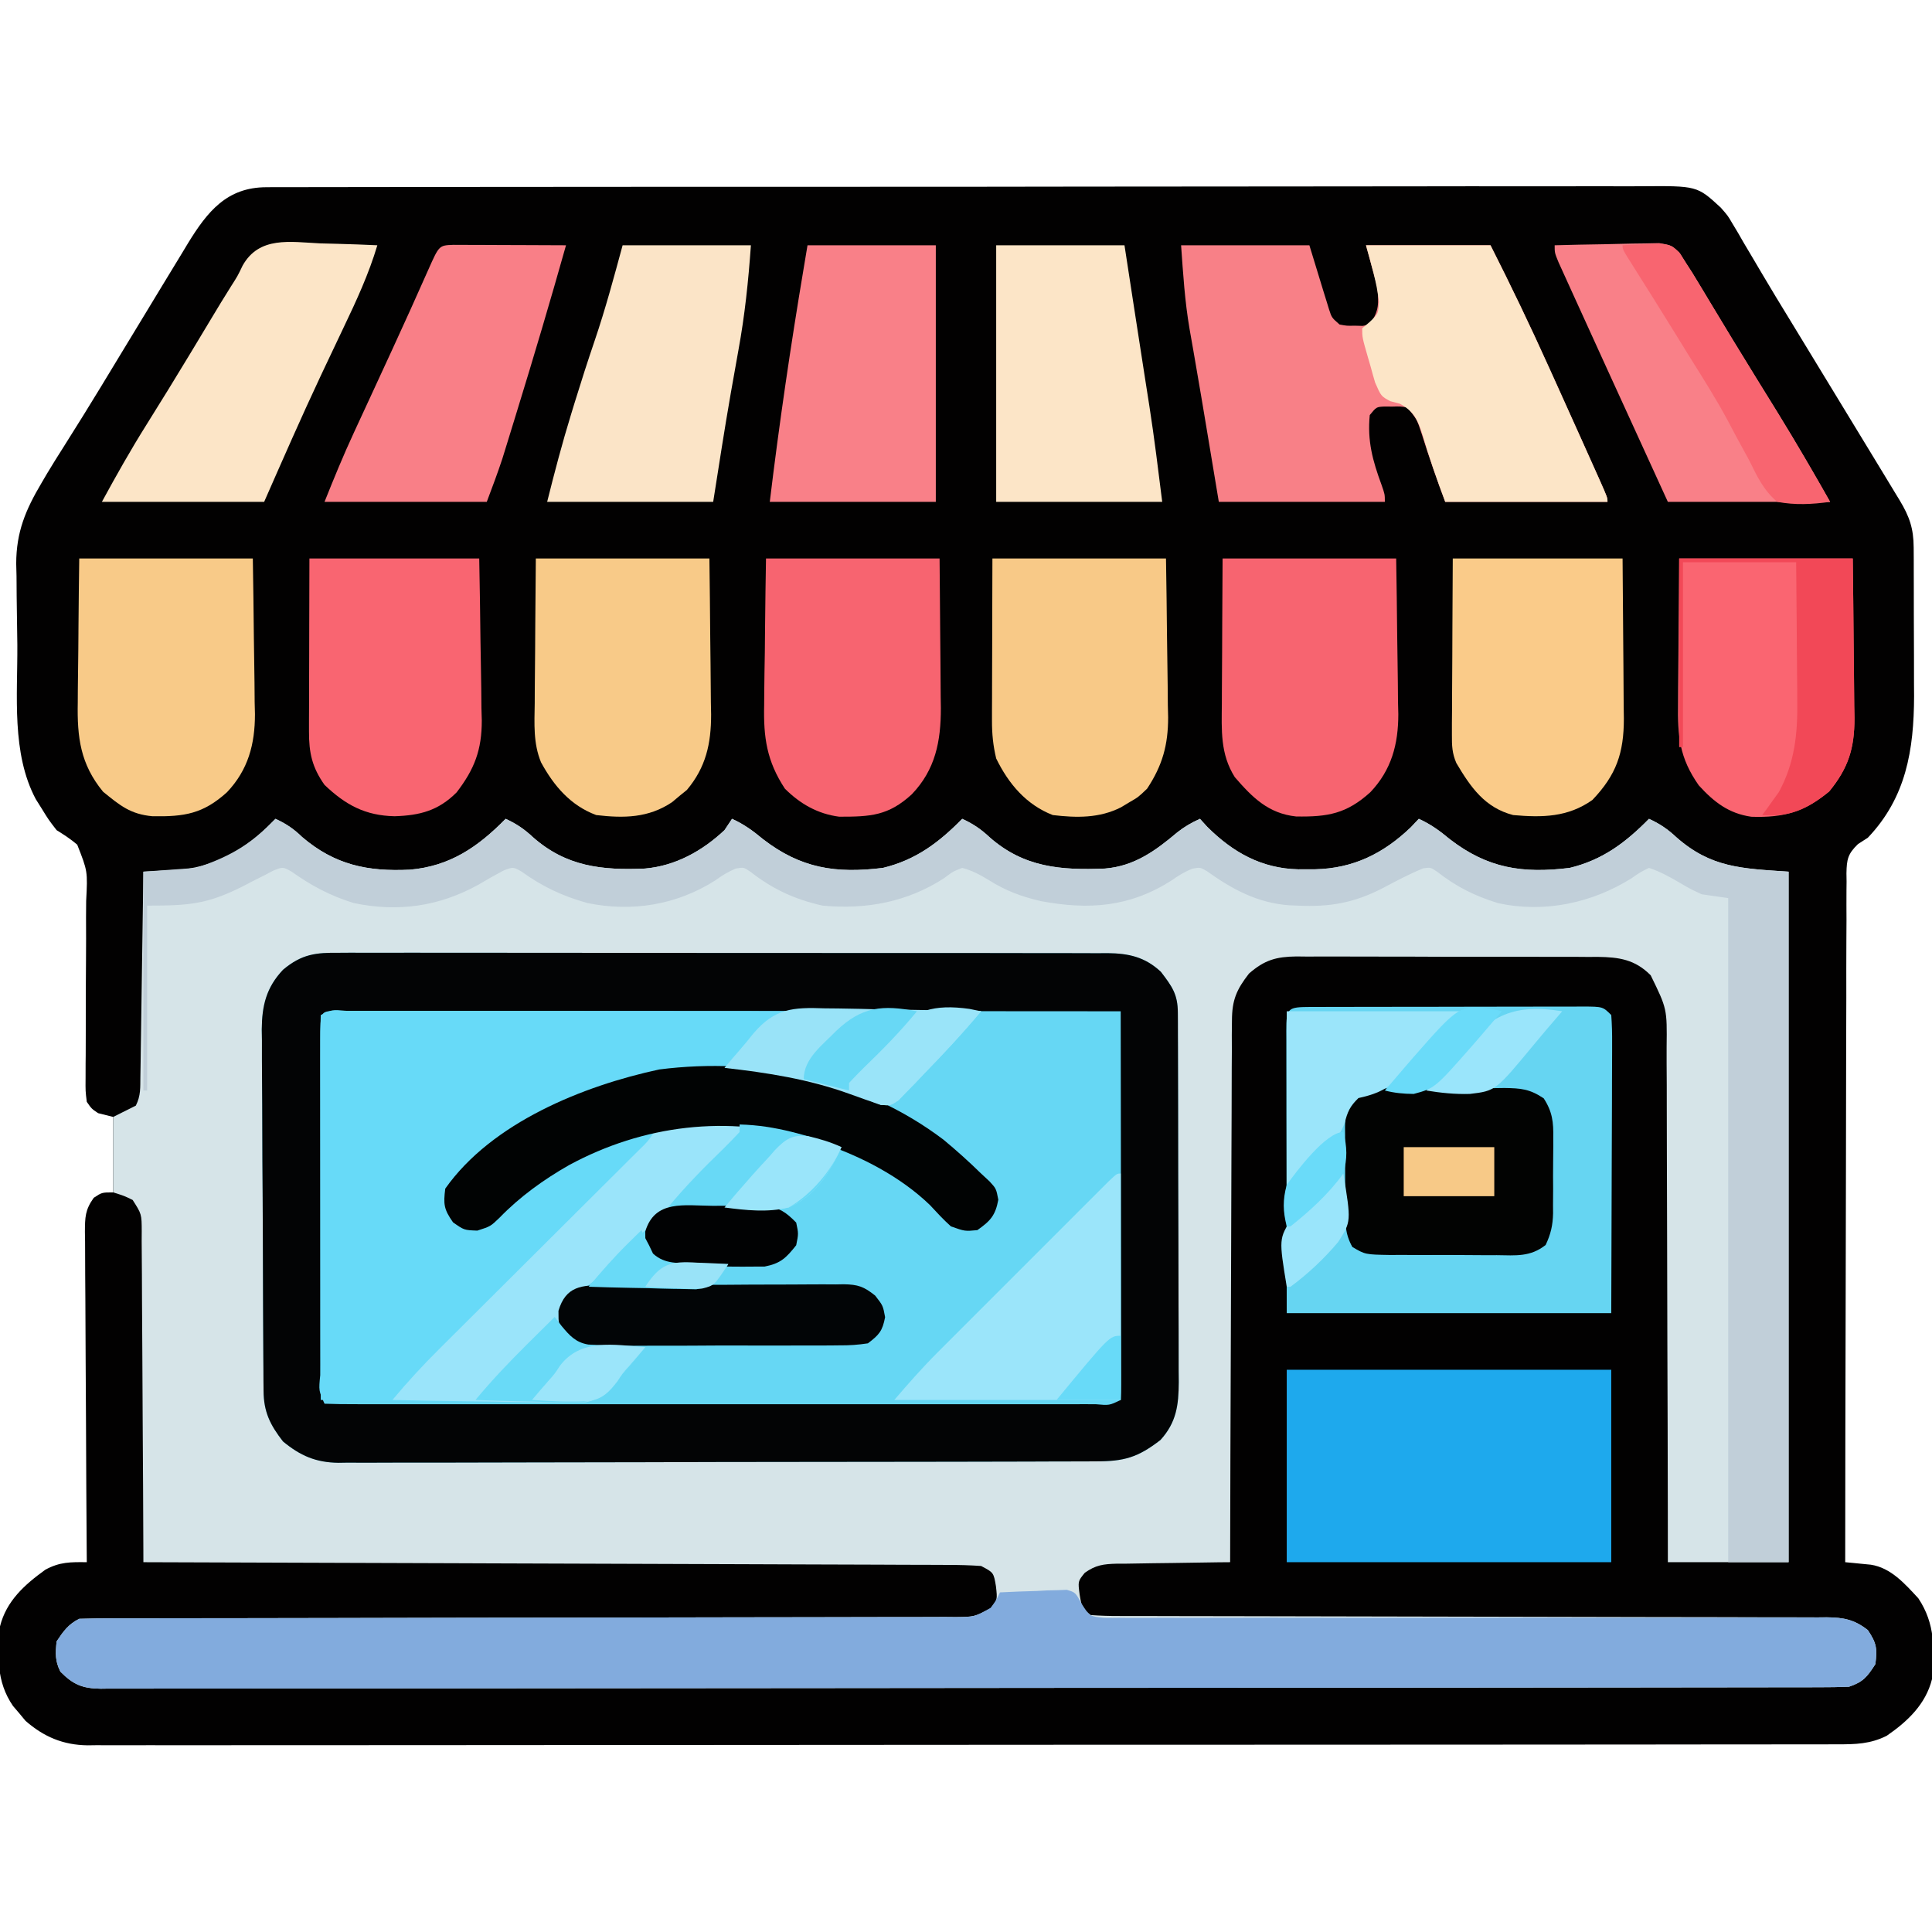 <?xml version="1.0" encoding="UTF-8"?>
<svg version="1.1" xmlns="http://www.w3.org/2000/svg" width="512" height="512">
<path d="M0 0 C0.652 -0.005 1.303 -0.01 1.975 -0.015 C4.162 -0.028 6.348 -0.02 8.536 -0.011 C10.118 -0.016 11.701 -0.022 13.283 -0.03 C17.635 -0.046 21.986 -0.044 26.338 -0.038 C31.03 -0.036 35.722 -0.05 40.414 -0.062 C49.607 -0.084 58.801 -0.088 67.994 -0.086 C75.466 -0.085 82.939 -0.089 90.411 -0.096 C92.562 -0.098 94.713 -0.1 96.864 -0.103 C97.934 -0.104 99.005 -0.105 100.108 -0.106 C120.364 -0.125 140.62 -0.124 160.875 -0.117 C179.409 -0.111 197.943 -0.132 216.477 -0.165 C235.502 -0.199 254.527 -0.214 273.552 -0.209 C284.235 -0.207 294.919 -0.212 305.602 -0.237 C314.698 -0.258 323.793 -0.262 332.889 -0.243 C337.53 -0.234 342.171 -0.233 346.812 -0.253 C351.061 -0.272 355.31 -0.268 359.56 -0.245 C361.096 -0.241 362.632 -0.245 364.169 -0.258 C379.157 -0.382 379.157 -0.382 385.41 5.383 C387.289 7.513 387.289 7.513 388.543 9.657 C389.031 10.469 389.52 11.282 390.023 12.119 C390.522 12.99 391.021 13.861 391.535 14.758 C392.358 16.14 392.358 16.14 393.197 17.55 C394.359 19.5 395.514 21.455 396.662 23.414 C398.934 27.272 401.267 31.09 403.604 34.909 C405.361 37.78 407.109 40.655 408.855 43.532 C411.872 48.499 414.895 53.462 417.919 58.424 C420.229 62.214 422.535 66.006 424.84 69.799 C425.852 71.465 426.865 73.13 427.879 74.795 C429.163 76.906 430.444 79.019 431.723 81.133 C432.09 81.735 432.457 82.337 432.835 82.957 C435.449 87.294 436.534 90.445 436.555 95.49 C436.565 97.054 436.565 97.054 436.575 98.648 C436.576 100.34 436.576 100.34 436.578 102.067 C436.581 103.233 436.585 104.398 436.588 105.6 C436.593 108.074 436.596 110.548 436.595 113.022 C436.598 116.774 436.616 120.527 436.635 124.28 C436.638 126.688 436.64 129.096 436.641 131.504 C436.648 132.614 436.655 133.724 436.662 134.867 C436.621 149.149 434.546 161.74 424.41 172.383 C423.547 172.94 422.683 173.497 421.794 174.071 C419.091 176.692 418.813 178.119 418.738 181.82 C418.749 182.54 418.76 183.26 418.771 184.001 C418.762 184.772 418.754 185.544 418.745 186.338 C418.724 188.924 418.737 191.509 418.751 194.095 C418.742 195.948 418.732 197.801 418.719 199.653 C418.691 204.686 418.693 209.719 418.701 214.751 C418.704 220.01 418.679 225.268 418.657 230.527 C418.62 240.485 418.608 250.444 418.605 260.403 C418.6 271.74 418.567 283.078 418.532 294.415 C418.46 317.738 418.423 341.06 418.41 364.383 C419.031 364.441 419.652 364.499 420.291 364.558 C421.104 364.64 421.917 364.722 422.755 364.806 C423.964 364.924 423.964 364.924 425.198 365.044 C430.543 365.864 434.252 370.134 437.785 373.946 C442.281 380.689 442.107 387.499 441.41 395.383 C439.729 402.043 434.946 406.569 429.41 410.383 C425.097 412.561 421.086 412.666 416.352 412.64 C415.542 412.644 414.731 412.647 413.896 412.651 C411.169 412.66 408.443 412.655 405.716 412.651 C403.746 412.654 401.775 412.659 399.805 412.664 C394.382 412.677 388.959 412.676 383.535 412.674 C377.69 412.673 371.845 412.685 365.999 412.694 C354.544 412.711 343.088 412.716 331.633 412.717 C322.323 412.718 313.014 412.722 303.704 412.729 C301.025 412.73 298.346 412.732 295.667 412.734 C295.001 412.734 294.335 412.735 293.649 412.735 C274.914 412.748 256.179 412.756 237.443 412.755 C236.737 412.755 236.031 412.755 235.303 412.755 C231.722 412.754 228.141 412.754 224.56 412.754 C223.494 412.754 223.494 412.754 222.405 412.754 C220.967 412.754 219.529 412.754 218.091 412.754 C195.715 412.752 173.339 412.767 150.963 412.795 C125.827 412.825 100.692 412.843 75.557 412.841 C62.247 412.84 48.937 412.846 35.627 412.867 C24.295 412.885 12.963 412.89 1.631 412.876 C-4.152 412.87 -9.935 412.87 -15.718 412.887 C-21.011 412.903 -26.304 412.9 -31.597 412.882 C-33.513 412.879 -35.429 412.883 -37.345 412.894 C-39.948 412.908 -42.551 412.898 -45.154 412.881 C-45.899 412.891 -46.643 412.901 -47.41 412.911 C-53.851 412.824 -58.984 410.667 -63.832 406.418 C-64.371 405.767 -64.91 405.116 -65.465 404.446 C-66.019 403.797 -66.574 403.149 -67.145 402.481 C-71.624 395.98 -71.265 389.012 -70.59 381.383 C-68.885 374.629 -64.088 370.361 -58.59 366.383 C-54.781 364.297 -51.88 364.33 -47.59 364.383 C-47.599 363.214 -47.608 362.046 -47.617 360.841 C-47.698 349.835 -47.758 338.829 -47.797 327.822 C-47.818 322.163 -47.846 316.505 -47.892 310.846 C-47.935 305.387 -47.959 299.927 -47.969 294.468 C-47.977 292.383 -47.991 290.299 -48.013 288.214 C-48.042 285.298 -48.046 282.383 -48.044 279.466 C-48.058 278.602 -48.073 277.737 -48.088 276.846 C-48.061 272.985 -48.046 271.02 -45.749 267.815 C-43.59 266.383 -43.59 266.383 -40.59 266.383 C-40.59 259.783 -40.59 253.183 -40.59 246.383 C-41.91 246.053 -43.23 245.723 -44.59 245.383 C-46.32 244.215 -46.32 244.215 -47.59 242.383 C-47.942 239.557 -47.942 239.557 -47.911 236.079 C-47.908 234.777 -47.906 233.476 -47.903 232.134 C-47.891 231.091 -47.891 231.091 -47.878 230.026 C-47.855 227.844 -47.854 225.663 -47.86 223.48 C-47.872 217.276 -47.855 211.073 -47.799 204.869 C-47.767 201.072 -47.768 197.277 -47.79 193.48 C-47.792 192.036 -47.781 190.592 -47.756 189.149 C-47.349 181.284 -47.349 181.284 -50.126 174.226 C-51.876 172.735 -53.641 171.589 -55.59 170.383 C-57.734 167.602 -57.734 167.602 -59.402 164.883 C-59.966 163.986 -60.529 163.089 -61.109 162.164 C-67.582 150.005 -65.907 134.664 -65.995 121.292 C-66.017 118.816 -66.051 116.341 -66.098 113.865 C-66.165 110.26 -66.192 106.657 -66.211 103.051 C-66.239 101.96 -66.267 100.869 -66.295 99.745 C-66.273 91.368 -63.826 85.536 -59.59 78.383 C-59.088 77.528 -58.586 76.674 -58.069 75.793 C-56.676 73.464 -55.233 71.173 -53.777 68.883 C-52.634 67.061 -51.492 65.238 -50.352 63.414 C-49.746 62.448 -49.141 61.481 -48.517 60.485 C-45.363 55.409 -42.272 50.295 -39.179 45.182 C-37.022 41.619 -34.859 38.06 -32.696 34.5 C-31.01 31.724 -29.327 28.948 -27.647 26.169 C-25.885 23.257 -24.113 20.351 -22.34 17.446 C-21.828 16.594 -21.315 15.743 -20.787 14.866 C-15.629 6.456 -10.469 0.014 0 0 Z " fill="#020101" transform="translate(70.59,49.617)"/>
<path d="M0 0 C2.824 1.287 4.842 2.66 7.062 4.812 C15.744 12.236 24.472 14.018 35.617 13.477 C46.248 12.564 53.677 7.452 61 0 C63.858 1.305 65.963 2.733 68.25 4.875 C77.092 12.669 86.519 13.67 97.894 13.179 C105.996 12.49 113.142 8.506 119 3 C119.66 2.01 120.32 1.02 121 0 C124.135 1.423 126.549 3.174 129.188 5.375 C139.232 13.135 148.487 14.549 161 13 C169.688 10.905 175.812 6.298 182 0 C184.858 1.305 186.963 2.733 189.25 4.875 C198.363 12.908 208.151 13.66 219.848 13.175 C227.607 12.545 233.204 8.477 238.992 3.586 C240.922 2.061 242.766 1.012 245 0 C245.639 0.701 246.279 1.403 246.938 2.125 C253.724 8.892 261.359 13.178 271.065 13.38 C272.147 13.377 272.147 13.377 273.25 13.375 C274.375 13.373 274.375 13.373 275.523 13.37 C285.625 13.148 293.576 9.232 300.875 2.25 C301.576 1.508 302.277 0.765 303 0 C306.135 1.423 308.549 3.174 311.188 5.375 C321.232 13.135 330.487 14.549 343 13 C351.688 10.905 357.812 6.298 364 0 C366.858 1.305 368.963 2.733 371.25 4.875 C380.435 12.971 388.498 13.167 401 14 C401 74.39 401 134.78 401 197 C390.44 197 379.88 197 369 197 C368.996 192.528 368.992 188.056 368.988 183.449 C368.97 168.677 368.926 153.905 368.868 139.133 C368.833 130.176 368.808 121.22 368.804 112.263 C368.801 104.455 368.781 96.647 368.739 88.839 C368.718 84.706 368.706 80.573 368.714 76.44 C368.721 72.546 368.705 68.653 368.672 64.759 C368.664 63.333 368.664 61.908 368.673 60.483 C368.793 50.346 368.793 50.346 364.453 41.466 C360.291 37.266 356.056 36.654 350.418 36.582 C349.58 36.587 348.741 36.591 347.877 36.596 C346.979 36.589 346.08 36.582 345.155 36.575 C342.197 36.557 339.239 36.561 336.281 36.566 C334.219 36.562 332.157 36.557 330.095 36.551 C325.778 36.542 321.46 36.544 317.143 36.554 C311.615 36.565 306.087 36.545 300.559 36.516 C296.302 36.498 292.045 36.498 287.789 36.504 C285.75 36.504 283.712 36.498 281.674 36.485 C278.823 36.47 275.974 36.481 273.123 36.498 C272.284 36.489 271.446 36.479 270.582 36.469 C265.261 36.536 262.148 37.372 258 41 C254.684 45.264 253.499 48.025 253.481 53.416 C253.467 54.686 253.453 55.957 253.439 57.266 C253.444 58.661 253.449 60.056 253.454 61.451 C253.445 62.929 253.435 64.408 253.423 65.887 C253.395 69.891 253.392 73.894 253.392 77.898 C253.389 82.086 253.364 86.274 253.341 90.462 C253.3 98.388 253.28 106.314 253.267 114.24 C253.251 123.265 253.212 132.29 253.172 141.316 C253.09 159.877 253.035 178.438 253 197 C251.93 197.009 250.861 197.019 249.759 197.028 C245.785 197.068 241.812 197.134 237.839 197.208 C236.12 197.236 234.401 197.257 232.683 197.271 C230.21 197.292 227.738 197.339 225.266 197.391 C224.115 197.392 224.115 197.392 222.942 197.394 C219.44 197.49 217.354 197.746 214.476 199.812 C212.647 202.062 212.647 202.062 213.125 205.625 C213.707 209.045 213.707 209.045 216 211 C218.647 211.199 221.189 211.272 223.838 211.258 C224.657 211.262 225.476 211.266 226.319 211.269 C229.079 211.279 231.839 211.275 234.599 211.271 C236.571 211.276 238.544 211.281 240.516 211.287 C244.772 211.299 249.027 211.304 253.283 211.305 C260.01 211.307 266.736 211.325 273.463 211.346 C290.175 211.395 306.886 211.426 323.597 211.447 C336.577 211.464 349.556 211.486 362.535 211.53 C369.224 211.552 375.913 211.56 382.602 211.558 C386.763 211.559 390.924 211.573 395.084 211.591 C397.016 211.596 398.947 211.597 400.878 211.592 C403.513 211.586 406.147 211.598 408.781 211.615 C409.548 211.609 410.314 211.602 411.103 211.596 C415.577 211.648 418.46 212.211 422 215 C424.342 218.513 424.496 219.865 424 224 C421.849 227.338 420.796 228.735 417 230 C414.431 230.098 411.889 230.139 409.32 230.134 C408.526 230.137 407.733 230.139 406.915 230.141 C404.232 230.148 401.55 230.148 398.868 230.147 C396.934 230.15 395.001 230.154 393.067 230.158 C387.736 230.168 382.405 230.172 377.074 230.175 C371.332 230.179 365.59 230.188 359.847 230.197 C345.972 230.217 332.097 230.227 318.222 230.236 C311.694 230.24 305.165 230.245 298.637 230.251 C276.945 230.268 255.254 230.282 233.563 230.289 C232.16 230.29 230.757 230.29 229.354 230.291 C228.658 230.291 227.962 230.291 227.245 230.292 C223.72 230.293 220.195 230.294 216.67 230.295 C215.97 230.295 215.271 230.296 214.55 230.296 C191.858 230.304 169.165 230.327 146.473 230.36 C122.49 230.394 98.508 230.414 74.525 230.417 C61.448 230.419 48.371 230.428 35.294 230.453 C24.161 230.475 13.028 230.483 1.895 230.474 C-3.788 230.469 -9.472 230.471 -15.155 230.49 C-20.354 230.508 -25.552 230.507 -30.751 230.491 C-32.636 230.489 -34.521 230.493 -36.406 230.505 C-38.96 230.52 -41.514 230.511 -44.069 230.495 C-44.807 230.505 -45.545 230.515 -46.306 230.526 C-51.14 230.461 -53.608 229.437 -57 226 C-58.427 223.147 -58.31 221.165 -58 218 C-56.2 215.3 -54.916 213.458 -52 212 C-48.897 211.9 -45.816 211.863 -42.713 211.869 C-41.738 211.867 -40.763 211.864 -39.759 211.862 C-36.472 211.856 -33.184 211.857 -29.897 211.858 C-27.549 211.855 -25.2 211.852 -22.852 211.848 C-17.784 211.84 -12.717 211.835 -7.649 211.831 C0.359 211.825 8.366 211.809 16.374 211.79 C19.112 211.784 21.851 211.777 24.589 211.771 C25.273 211.769 25.958 211.768 26.663 211.766 C34.456 211.748 42.25 211.732 50.043 211.717 C51.112 211.715 51.112 211.715 52.202 211.713 C63.752 211.691 75.302 211.68 86.851 211.673 C98.703 211.665 110.554 211.641 122.406 211.605 C129.063 211.585 135.72 211.573 142.376 211.578 C148.636 211.582 154.895 211.568 161.154 211.541 C163.455 211.534 165.756 211.534 168.057 211.541 C171.192 211.55 174.325 211.534 177.459 211.512 C178.834 211.525 178.834 211.525 180.238 211.538 C185.24 211.482 185.24 211.482 189.6 209.195 C191.332 206.924 191.332 206.924 190.938 203.375 C190.325 199.745 190.325 199.745 187 198 C184.04 197.798 181.173 197.715 178.211 197.722 C176.848 197.713 176.848 197.713 175.456 197.704 C172.398 197.687 169.339 197.684 166.281 197.681 C164.093 197.672 161.905 197.662 159.718 197.651 C153.768 197.623 147.818 197.608 141.868 197.595 C135.654 197.58 129.44 197.553 123.226 197.527 C112.792 197.486 102.359 197.451 91.925 197.422 C81.178 197.392 70.431 197.357 59.684 197.317 C59.022 197.315 58.359 197.312 57.677 197.31 C54.354 197.298 51.031 197.285 47.709 197.273 C20.139 197.169 -7.43 197.08 -35 197 C-35.004 195.829 -35.007 194.658 -35.011 193.452 C-35.048 182.43 -35.106 171.409 -35.184 160.387 C-35.223 154.721 -35.256 149.054 -35.271 143.387 C-35.286 137.921 -35.32 132.456 -35.368 126.99 C-35.383 124.902 -35.391 122.814 -35.392 120.726 C-35.394 117.806 -35.421 114.888 -35.454 111.969 C-35.449 111.101 -35.444 110.233 -35.439 109.339 C-35.455 104.742 -35.455 104.742 -37.847 101.002 C-40.102 99.903 -40.102 99.903 -43 99 C-43 92.4 -43 85.8 -43 79 C-41.02 78.01 -39.04 77.02 -37 76 C-35.667 73.333 -35.838 71.251 -35.795 68.265 C-35.775 67.064 -35.755 65.863 -35.734 64.625 C-35.718 63.323 -35.701 62.021 -35.684 60.68 C-35.663 59.337 -35.642 57.995 -35.621 56.653 C-35.565 53.118 -35.516 49.584 -35.468 46.049 C-35.418 42.443 -35.362 38.837 -35.307 35.23 C-35.199 28.154 -35.098 21.077 -35 14 C-34.063 13.952 -33.127 13.905 -32.162 13.856 C-30.92 13.782 -29.678 13.709 -28.398 13.633 C-26.56 13.531 -26.56 13.531 -24.685 13.426 C-15.07 12.314 -7.677 7.805 -1 1 C-0.67 0.67 -0.34 0.34 0 0 Z " fill="#D6E4E8" transform="translate(73,217)"/>
<path d="M0 0 C0.895 -0.006 1.79 -0.011 2.713 -0.017 C5.707 -0.03 8.7 -0.015 11.694 -0.001 C13.843 -0.004 15.992 -0.01 18.14 -0.017 C23.973 -0.031 29.805 -0.02 35.638 -0.003 C41.741 0.011 47.844 0.004 53.947 0.001 C64.196 -0.002 74.446 0.011 84.695 0.035 C96.545 0.061 108.395 0.063 120.246 0.051 C131.644 0.04 143.043 0.047 154.441 0.061 C159.293 0.067 164.144 0.066 168.996 0.062 C174.709 0.057 180.421 0.067 186.134 0.089 C188.231 0.094 190.328 0.095 192.425 0.09 C195.287 0.084 198.148 0.096 201.01 0.114 C201.84 0.108 202.671 0.102 203.526 0.095 C209.097 0.156 213.418 1.086 217.649 5.036 C220.639 8.946 222.127 10.993 222.145 15.877 C222.151 16.797 222.157 17.717 222.163 18.664 C222.164 20.182 222.164 20.182 222.166 21.731 C222.171 22.794 222.176 23.858 222.181 24.954 C222.196 28.485 222.202 32.017 222.208 35.548 C222.214 37.997 222.219 40.446 222.225 42.895 C222.236 48.037 222.242 53.178 222.245 58.32 C222.25 64.908 222.274 71.497 222.303 78.085 C222.322 83.147 222.327 88.208 222.328 93.27 C222.331 95.699 222.339 98.128 222.353 100.556 C222.37 103.956 222.368 107.355 222.361 110.754 C222.37 111.758 222.38 112.762 222.389 113.796 C222.353 119.843 221.791 124.44 217.54 129.111 C211.573 133.732 207.921 134.797 200.377 134.775 C199.498 134.781 198.618 134.786 197.711 134.791 C194.757 134.806 191.803 134.807 188.849 134.808 C186.734 134.815 184.618 134.824 182.503 134.833 C176.75 134.855 170.998 134.864 165.246 134.869 C161.652 134.872 158.059 134.879 154.465 134.886 C141.929 134.91 129.393 134.923 116.857 134.927 C105.172 134.93 93.486 134.96 81.801 135.002 C71.769 135.037 61.738 135.052 51.706 135.053 C45.714 135.054 39.722 135.063 33.731 135.091 C28.093 135.117 22.457 135.119 16.819 135.103 C14.752 135.102 12.685 135.108 10.618 135.124 C7.791 135.145 4.966 135.134 2.14 135.116 C1.326 135.129 0.511 135.142 -0.328 135.156 C-6.292 135.069 -10.389 133.307 -14.995 129.501 C-18.424 125.105 -20.11 121.649 -20.149 116.094 C-20.162 114.742 -20.162 114.742 -20.175 113.363 C-20.179 112.376 -20.184 111.39 -20.188 110.374 C-20.2 108.812 -20.2 108.812 -20.213 107.219 C-20.238 103.768 -20.254 100.316 -20.269 96.864 C-20.274 95.686 -20.279 94.507 -20.285 93.292 C-20.312 87.052 -20.331 80.812 -20.345 74.572 C-20.362 68.13 -20.407 61.689 -20.458 55.247 C-20.491 50.291 -20.503 45.335 -20.509 40.379 C-20.515 38.005 -20.53 35.631 -20.554 33.257 C-20.586 29.929 -20.586 26.603 -20.579 23.276 C-20.595 22.299 -20.612 21.323 -20.628 20.317 C-20.571 13.976 -19.434 9.215 -14.995 4.501 C-9.978 0.295 -6.259 -0.072 0 0 Z " fill="#66D7F4" transform="translate(89.995,252.499)"/>
<path d="M0 0 C0.895 -0.006 1.79 -0.011 2.713 -0.017 C5.707 -0.03 8.7 -0.015 11.694 -0.001 C13.843 -0.004 15.992 -0.01 18.14 -0.017 C23.973 -0.031 29.805 -0.02 35.638 -0.003 C41.741 0.011 47.844 0.004 53.947 0.001 C64.196 -0.002 74.446 0.011 84.695 0.035 C96.545 0.061 108.395 0.063 120.246 0.051 C131.644 0.04 143.043 0.047 154.441 0.061 C159.293 0.067 164.144 0.066 168.996 0.062 C174.709 0.057 180.421 0.067 186.134 0.089 C188.231 0.094 190.328 0.095 192.425 0.09 C195.287 0.084 198.148 0.096 201.01 0.114 C201.84 0.108 202.671 0.102 203.526 0.095 C209.097 0.156 213.418 1.086 217.649 5.036 C220.639 8.946 222.127 10.993 222.145 15.877 C222.151 16.797 222.157 17.717 222.163 18.664 C222.164 20.182 222.164 20.182 222.166 21.731 C222.171 22.794 222.176 23.858 222.181 24.954 C222.196 28.485 222.202 32.017 222.208 35.548 C222.214 37.997 222.219 40.446 222.225 42.895 C222.236 48.037 222.242 53.178 222.245 58.32 C222.25 64.908 222.274 71.497 222.303 78.085 C222.322 83.147 222.327 88.208 222.328 93.27 C222.331 95.699 222.339 98.128 222.353 100.556 C222.37 103.956 222.368 107.355 222.361 110.754 C222.37 111.758 222.38 112.762 222.389 113.796 C222.353 119.843 221.791 124.44 217.54 129.111 C211.573 133.732 207.921 134.797 200.377 134.775 C199.498 134.781 198.618 134.786 197.711 134.791 C194.757 134.806 191.803 134.807 188.849 134.808 C186.734 134.815 184.618 134.824 182.503 134.833 C176.75 134.855 170.998 134.864 165.246 134.869 C161.652 134.872 158.059 134.879 154.465 134.886 C141.929 134.91 129.393 134.923 116.857 134.927 C105.172 134.93 93.486 134.96 81.801 135.002 C71.769 135.037 61.738 135.052 51.706 135.053 C45.714 135.054 39.722 135.063 33.731 135.091 C28.093 135.117 22.457 135.119 16.819 135.103 C14.752 135.102 12.685 135.108 10.618 135.124 C7.791 135.145 4.966 135.134 2.14 135.116 C1.326 135.129 0.511 135.142 -0.328 135.156 C-6.292 135.069 -10.389 133.307 -14.995 129.501 C-18.424 125.105 -20.11 121.649 -20.149 116.094 C-20.162 114.742 -20.162 114.742 -20.175 113.363 C-20.179 112.376 -20.184 111.39 -20.188 110.374 C-20.2 108.812 -20.2 108.812 -20.213 107.219 C-20.238 103.768 -20.254 100.316 -20.269 96.864 C-20.274 95.686 -20.279 94.507 -20.285 93.292 C-20.312 87.052 -20.331 80.812 -20.345 74.572 C-20.362 68.13 -20.407 61.689 -20.458 55.247 C-20.491 50.291 -20.503 45.335 -20.509 40.379 C-20.515 38.005 -20.53 35.631 -20.554 33.257 C-20.586 29.929 -20.586 26.603 -20.579 23.276 C-20.595 22.299 -20.612 21.323 -20.628 20.317 C-20.571 13.976 -19.434 9.215 -14.995 4.501 C-9.978 0.295 -6.259 -0.072 0 0 Z M-4.995 16.501 C-5.096 19.662 -5.131 22.801 -5.125 25.962 C-5.126 26.956 -5.128 27.949 -5.13 28.972 C-5.134 32.274 -5.131 35.575 -5.128 38.876 C-5.129 41.159 -5.13 43.442 -5.131 45.725 C-5.132 50.517 -5.13 55.309 -5.126 60.101 C-5.12 66.258 -5.123 72.416 -5.129 78.573 C-5.133 83.29 -5.132 88.006 -5.129 92.723 C-5.128 94.994 -5.129 97.265 -5.132 99.536 C-5.134 102.704 -5.13 105.872 -5.125 109.04 C-5.127 109.989 -5.129 110.937 -5.131 111.915 C-5.54 116.033 -5.54 116.033 -3.995 119.501 C-1.292 119.601 1.387 119.636 4.091 119.628 C4.948 119.63 5.806 119.631 6.69 119.633 C9.586 119.637 12.483 119.634 15.38 119.631 C17.447 119.632 19.515 119.634 21.582 119.636 C27.214 119.64 32.846 119.639 38.478 119.636 C44.358 119.633 50.238 119.635 56.118 119.637 C65.994 119.639 75.871 119.636 85.747 119.632 C97.183 119.626 108.62 119.628 120.056 119.633 C129.855 119.638 139.655 119.639 149.454 119.636 C155.316 119.634 161.177 119.634 167.038 119.638 C172.548 119.64 178.057 119.638 183.566 119.633 C185.594 119.631 187.622 119.632 189.65 119.634 C192.406 119.637 195.163 119.633 197.919 119.628 C198.732 119.63 199.546 119.633 200.384 119.635 C203.992 119.961 203.992 119.961 207.005 118.501 C207.1 117.16 207.127 115.815 207.125 114.471 C207.126 113.603 207.128 112.735 207.129 111.84 C207.126 110.881 207.122 109.921 207.118 108.933 C207.119 107.425 207.119 107.425 207.119 105.888 C207.118 102.549 207.11 99.211 207.102 95.872 C207.101 93.564 207.099 91.257 207.098 88.949 C207.094 82.861 207.084 76.773 207.073 70.686 C207.063 64.479 207.059 58.272 207.054 52.066 C207.043 39.877 207.026 27.689 207.005 15.501 C179.511 15.478 152.017 15.46 124.524 15.449 C111.759 15.444 98.994 15.437 86.229 15.426 C75.108 15.416 63.986 15.409 52.865 15.407 C46.972 15.406 41.079 15.403 35.187 15.395 C29.647 15.389 24.108 15.387 18.569 15.388 C16.529 15.388 14.49 15.386 12.45 15.382 C9.679 15.377 6.907 15.378 4.135 15.381 C3.317 15.378 2.499 15.375 1.656 15.372 C-1.968 15.04 -1.968 15.04 -4.995 16.501 Z " fill="#030405" transform="translate(89.995,252.499)"/>
<path d="M0 0 C1.282 0.001 2.564 0.002 3.885 0.003 C4.953 0.002 4.953 0.002 6.041 0 C8.443 -0.001 10.844 0.004 13.246 0.01 C14.96 0.01 16.675 0.01 18.389 0.009 C23.058 0.009 27.727 0.015 32.397 0.022 C37.271 0.028 42.145 0.028 47.019 0.03 C56.255 0.033 65.492 0.041 74.728 0.051 C85.241 0.062 95.753 0.068 106.266 0.073 C127.897 0.083 149.528 0.101 171.16 0.123 C170.207 1.239 169.254 2.354 168.3 3.469 C167.504 4.401 167.504 4.401 166.692 5.351 C163.315 9.256 159.703 12.931 156.097 16.623 C155.307 17.458 154.518 18.294 153.704 19.154 C152.551 20.33 152.551 20.33 151.374 21.529 C150.685 22.244 149.995 22.959 149.284 23.695 C147.16 25.123 147.16 25.123 144.646 24.931 C143.826 24.665 143.005 24.398 142.16 24.123 C141.49 23.914 140.82 23.706 140.13 23.49 C139.478 23.257 138.827 23.024 138.156 22.783 C111.572 13.448 85.444 13.191 59.749 25.338 C51.045 29.605 43.523 34.822 36.16 41.123 C35.512 41.662 34.865 42.201 34.199 42.756 C31.527 45.151 30.246 46.693 29.535 50.248 C29.997 53.182 29.997 53.182 31.722 55.561 C34.143 57.394 34.143 57.394 37.472 57.311 C41.7 55.949 42.99 54.457 45.906 51.287 C61.696 36.126 82.804 29.643 104.26 29.62 C114.259 29.853 125.117 31.602 134.16 36.123 C131.005 42.944 127.298 49.097 120.16 52.123 C113.043 53.211 105.91 53.153 98.728 52.938 C98.008 52.923 97.289 52.908 96.548 52.892 C94.553 52.841 92.559 52.749 90.566 52.654 C86.182 53.258 84.953 54.782 82.16 58.123 C81.549 58.749 80.939 59.375 80.31 60.02 C79.746 60.603 79.182 61.186 78.601 61.787 C77.308 63.108 76.015 64.428 74.722 65.748 C74.079 66.416 73.437 67.084 72.775 67.771 C69.099 71.503 65.92 73.836 61.16 76.123 C59.74 79.473 59.74 79.473 60.16 83.123 C62.167 85.863 63.773 87.783 67.165 88.615 C69.445 88.838 71.682 88.918 73.972 88.936 C74.76 88.961 75.549 88.986 76.361 89.012 C78.293 89.07 80.226 89.1 82.16 89.123 C78.156 93.908 78.156 93.908 76.16 96.123 C75.783 96.692 75.407 97.261 75.019 97.847 C72.278 101.402 70.188 102.939 65.708 103.74 C61.307 104.026 56.912 103.911 52.507 103.807 C50.881 103.794 49.254 103.784 47.627 103.777 C43.364 103.75 39.102 103.681 34.839 103.604 C30.482 103.532 26.124 103.5 21.767 103.465 C13.23 103.39 4.695 103.271 -3.84 103.123 C-3.864 89.841 -3.881 76.559 -3.892 63.277 C-3.898 57.111 -3.905 50.944 -3.916 44.778 C-3.927 38.832 -3.933 32.886 -3.935 26.94 C-3.937 24.667 -3.941 22.393 -3.946 20.119 C-3.953 16.946 -3.954 13.773 -3.954 10.6 C-3.958 9.65 -3.961 8.699 -3.965 7.721 C-3.953 0.171 -3.953 0.171 0 0 Z " fill="#67DAF8" transform="translate(88.84,267.877)"/>
<path d="M0 0 C3.249 -0.175 6.497 -0.281 9.75 -0.375 C10.67 -0.425 11.591 -0.476 12.539 -0.527 C13.873 -0.556 13.873 -0.556 15.234 -0.586 C16.051 -0.617 16.868 -0.649 17.71 -0.681 C20 0 20 0 21.638 2.996 C23.757 6.355 23.757 6.355 27.617 6.746 C29.104 6.774 30.591 6.77 32.078 6.739 C33.309 6.75 33.309 6.75 34.565 6.761 C37.319 6.777 40.072 6.751 42.826 6.725 C44.799 6.729 46.771 6.735 48.744 6.743 C52.994 6.755 57.244 6.749 61.494 6.728 C68.213 6.695 74.931 6.704 81.65 6.719 C92.276 6.738 102.901 6.729 113.527 6.708 C132.557 6.67 151.587 6.666 170.617 6.693 C177.297 6.701 183.978 6.692 190.658 6.67 C194.813 6.659 198.967 6.66 203.121 6.664 C205.049 6.663 206.977 6.657 208.905 6.646 C211.535 6.631 214.165 6.634 216.795 6.642 C217.56 6.633 218.324 6.624 219.112 6.615 C223.588 6.651 226.459 7.209 230 10 C232.342 13.513 232.496 14.865 232 19 C229.849 22.338 228.796 23.735 225 25 C222.431 25.098 219.889 25.139 217.32 25.134 C216.526 25.137 215.733 25.139 214.915 25.141 C212.232 25.148 209.55 25.148 206.868 25.147 C204.934 25.15 203.001 25.154 201.067 25.158 C195.736 25.168 190.405 25.172 185.074 25.175 C179.332 25.179 173.59 25.188 167.847 25.197 C153.972 25.217 140.097 25.227 126.222 25.236 C119.694 25.24 113.165 25.245 106.637 25.251 C84.945 25.268 63.254 25.282 41.563 25.289 C40.16 25.29 38.757 25.29 37.354 25.291 C36.658 25.291 35.962 25.291 35.245 25.292 C31.72 25.293 28.195 25.294 24.67 25.295 C23.97 25.295 23.271 25.296 22.55 25.296 C-0.142 25.304 -22.835 25.327 -45.527 25.36 C-69.51 25.394 -93.492 25.414 -117.475 25.417 C-130.552 25.419 -143.629 25.428 -156.706 25.453 C-167.839 25.475 -178.972 25.483 -190.105 25.474 C-195.788 25.469 -201.472 25.471 -207.155 25.49 C-212.354 25.508 -217.552 25.507 -222.751 25.491 C-224.636 25.489 -226.521 25.493 -228.406 25.505 C-230.96 25.52 -233.514 25.511 -236.069 25.495 C-236.807 25.505 -237.545 25.515 -238.306 25.526 C-243.14 25.461 -245.608 24.437 -249 21 C-250.427 18.147 -250.31 16.165 -250 13 C-248.2 10.3 -246.916 8.458 -244 7 C-240.897 6.9 -237.816 6.863 -234.713 6.869 C-233.738 6.867 -232.763 6.864 -231.759 6.862 C-228.472 6.856 -225.184 6.857 -221.897 6.858 C-219.549 6.855 -217.2 6.852 -214.852 6.848 C-209.784 6.84 -204.717 6.835 -199.649 6.831 C-191.641 6.825 -183.634 6.809 -175.626 6.79 C-172.888 6.784 -170.149 6.777 -167.411 6.771 C-166.727 6.769 -166.042 6.768 -165.337 6.766 C-157.544 6.748 -149.75 6.732 -141.957 6.717 C-141.244 6.716 -140.532 6.714 -139.798 6.713 C-128.248 6.691 -116.698 6.68 -105.149 6.673 C-93.297 6.665 -81.446 6.641 -69.594 6.605 C-62.937 6.585 -56.28 6.573 -49.624 6.578 C-43.364 6.582 -37.105 6.568 -30.846 6.541 C-28.545 6.534 -26.244 6.534 -23.943 6.541 C-20.808 6.55 -17.675 6.534 -14.541 6.512 C-13.166 6.525 -13.166 6.525 -11.762 6.538 C-6.748 6.51 -6.748 6.51 -2.466 4.093 C-0.977 2.076 -0.977 2.076 0 0 Z " fill="#82ABDD" transform="translate(265,422)"/>
<path d="M0 0 C2.824 1.287 4.842 2.66 7.062 4.812 C15.744 12.236 24.472 14.018 35.617 13.477 C46.248 12.564 53.677 7.452 61 0 C63.858 1.305 65.963 2.733 68.25 4.875 C77.092 12.669 86.519 13.67 97.894 13.179 C105.996 12.49 113.142 8.506 119 3 C119.66 2.01 120.32 1.02 121 0 C124.135 1.423 126.549 3.174 129.188 5.375 C139.232 13.135 148.487 14.549 161 13 C169.688 10.905 175.812 6.298 182 0 C184.858 1.305 186.963 2.733 189.25 4.875 C198.363 12.908 208.151 13.66 219.848 13.175 C227.607 12.545 233.204 8.477 238.992 3.586 C240.922 2.061 242.766 1.012 245 0 C245.639 0.701 246.279 1.403 246.938 2.125 C253.724 8.892 261.359 13.178 271.065 13.38 C272.147 13.377 272.147 13.377 273.25 13.375 C274.375 13.373 274.375 13.373 275.523 13.37 C285.625 13.148 293.576 9.232 300.875 2.25 C301.576 1.508 302.277 0.765 303 0 C306.135 1.423 308.549 3.174 311.188 5.375 C321.232 13.135 330.487 14.549 343 13 C351.688 10.905 357.812 6.298 364 0 C366.858 1.305 368.963 2.733 371.25 4.875 C380.435 12.971 388.498 13.167 401 14 C401 74.39 401 134.78 401 197 C395.72 197 390.44 197 385 197 C385 138.92 385 80.84 385 21 C382.69 20.67 380.38 20.34 378 20 C375.016 18.625 375.016 18.625 372.25 17 C369.461 15.38 367.065 14.022 364 13 C361.735 14.109 361.735 14.109 359.375 15.75 C348.89 22.328 336.171 25.05 323.941 22.316 C317.849 20.446 312.96 18.002 307.938 14.074 C306.102 12.829 306.102 12.829 304.176 13.117 C300.458 14.626 296.939 16.511 293.396 18.385 C285.811 22.298 279.374 23.399 271 23 C270.233 22.97 269.466 22.941 268.676 22.91 C260.266 22.308 253.593 18.694 246.824 13.855 C245.028 12.821 245.028 12.821 242.988 13.219 C240.906 14.037 239.324 15.021 237.5 16.312 C226.372 23.414 215.55 24.179 202.875 21.812 C197.7 20.622 193.442 19.03 188.965 16.184 C186.628 14.776 184.649 13.706 182 13 C179.544 13.958 179.544 13.958 177.25 15.688 C167.486 22.042 156.589 24.084 145 23 C137.714 21.372 131.812 18.67 125.938 14.074 C124.07 12.801 124.07 12.801 121.965 13.188 C119.924 14.031 118.353 15.025 116.562 16.312 C106.327 22.833 94.459 24.753 82.645 22.305 C76.09 20.476 70.735 17.963 65.219 13.977 C62.992 12.719 62.992 12.719 60.48 13.684 C58.219 14.884 56.005 16.117 53.812 17.438 C43.4 23.217 32.485 24.79 20.723 22.309 C14.582 20.42 9.477 17.706 4.254 13.977 C2.013 12.728 2.013 12.728 -0.418 13.648 C-1.27 14.094 -2.122 14.54 -3 15 C-3.946 15.474 -4.892 15.949 -5.867 16.438 C-6.86 16.953 -7.852 17.469 -8.875 18 C-18.17 22.636 -22.918 23 -34 23 C-34 39.17 -34 55.34 -34 72 C-34.33 72 -34.66 72 -35 72 C-35 52.86 -35 33.72 -35 14 C-30.38 13.67 -25.76 13.34 -21 13 C-12.793 10.264 -7.04 7.155 -1 1 C-0.67 0.67 -0.34 0.34 0 0 Z " fill="#C1CFD9" transform="translate(73,217)"/>
<path d="M0 0 C1.154 0.001 1.154 0.001 2.331 0.001 C3.138 -0.002 3.944 -0.005 4.775 -0.009 C7.455 -0.018 10.134 -0.02 12.814 -0.021 C14.669 -0.025 16.523 -0.028 18.378 -0.031 C22.271 -0.037 26.164 -0.039 30.058 -0.039 C35.056 -0.039 40.054 -0.052 45.052 -0.069 C48.885 -0.081 52.717 -0.083 56.549 -0.082 C58.392 -0.083 60.235 -0.088 62.078 -0.095 C64.652 -0.105 67.226 -0.102 69.8 -0.096 C70.568 -0.102 71.335 -0.108 72.125 -0.113 C77.402 -0.082 77.402 -0.082 79.631 2.147 C79.818 4.677 79.882 7.096 79.858 9.626 C79.858 10.409 79.858 11.192 79.858 11.999 C79.857 14.541 79.842 17.082 79.826 19.623 C79.823 21.19 79.821 22.756 79.82 24.323 C79.809 30.139 79.781 35.955 79.756 41.772 C79.714 54.765 79.673 67.759 79.631 81.147 C51.251 81.147 22.871 81.147 -6.369 81.147 C-6.39 67.967 -6.411 54.788 -6.432 41.209 C-6.441 37.042 -6.45 32.874 -6.46 28.58 C-6.464 23.507 -6.464 23.507 -6.465 21.135 C-6.466 19.471 -6.47 17.808 -6.475 16.145 C-6.482 13.631 -6.483 11.118 -6.483 8.604 C-6.487 7.858 -6.49 7.112 -6.494 6.344 C-6.481 0.199 -6.125 0.037 0 0 Z " fill="#66D5F2" transform="translate(347.369,266.853)"/>
<path d="M0 0 C11.22 0 22.44 0 34 0 C36.875 9.375 36.875 9.375 37.769 12.326 C38.008 13.092 38.246 13.859 38.492 14.648 C38.733 15.434 38.974 16.219 39.222 17.029 C39.923 19.189 39.923 19.189 42 21 C43.908 21.355 43.908 21.355 46 21.312 C47.052 21.338 47.052 21.338 48.125 21.363 C48.744 21.243 49.362 21.124 50 21 C52.552 17.172 52.358 15.58 52 11 C51.01 7.37 50.02 3.74 49 0 C59.89 0 70.78 0 82 0 C87.413 10.694 92.578 21.448 97.5 32.375 C98.154 33.822 98.809 35.268 99.463 36.715 C101.314 40.808 103.158 44.903 105 49 C105.723 50.605 105.723 50.605 106.46 52.243 C107.623 54.827 108.782 57.413 109.938 60 C110.261 60.722 110.585 61.445 110.918 62.189 C113 66.879 113 66.879 113 68 C98.81 68 84.62 68 70 68 C67.775 62.068 65.703 56.153 63.807 50.117 C62.537 46.196 62.537 46.196 60 43 C58.09 42.682 58.09 42.682 56 42.75 C55.299 42.745 54.597 42.74 53.875 42.734 C51.756 42.843 51.756 42.843 50 45 C49.335 51.876 50.753 57.047 53.125 63.496 C54 66 54 66 54 68 C39.48 68 24.96 68 10 68 C7.75 54.5 7.75 54.5 7.008 50.029 C5.962 43.735 4.909 37.442 3.812 31.156 C3.632 30.111 3.452 29.067 3.267 27.99 C2.936 26.074 2.599 24.158 2.257 22.244 C0.973 14.76 0.55 7.693 0 0 Z " fill="#F88087" transform="translate(313,65)"/>
<path d="M0 0 C28.38 0 56.76 0 86 0 C86 16.83 86 33.66 86 51 C57.62 51 29.24 51 0 51 C0 34.17 0 17.34 0 0 Z " fill="#1EA9ED" transform="translate(341,363)"/>
<path d="M0 0 C15.18 0 30.36 0 46 0 C46.069 6.672 46.129 13.342 46.165 20.013 C46.18 22.28 46.2 24.547 46.226 26.813 C46.263 30.083 46.28 33.352 46.293 36.621 C46.308 37.625 46.324 38.628 46.34 39.662 C46.342 48.474 44.893 55.967 38.641 62.492 C32.435 68.195 27.689 68.443 19.402 68.434 C13.719 67.709 9.025 65.025 5 61 C0.21 53.717 -0.696 47.441 -0.488 38.867 C-0.481 37.749 -0.474 36.631 -0.467 35.48 C-0.439 31.944 -0.376 28.41 -0.312 24.875 C-0.287 22.464 -0.265 20.052 -0.244 17.641 C-0.194 11.759 -0.096 5.881 0 0 Z " fill="#F76470" transform="translate(203,148)"/>
<path d="M0 0 C15.18 0 30.36 0 46 0 C46.092 7.117 46.172 14.233 46.22 21.35 C46.24 23.769 46.267 26.188 46.302 28.607 C46.351 32.092 46.373 35.577 46.391 39.062 C46.411 40.137 46.432 41.211 46.453 42.318 C46.456 50.352 44.833 55.538 39.75 61.75 C33.148 67.152 27.748 68.739 19.125 68.449 C13.098 67.583 9.205 64.534 5.188 60.125 C0.053 52.79 -0.422 47.158 -0.293 38.379 C-0.289 37.279 -0.284 36.179 -0.28 35.046 C-0.263 31.551 -0.226 28.057 -0.188 24.562 C-0.172 22.186 -0.159 19.809 -0.146 17.432 C-0.116 11.621 -0.057 5.811 0 0 Z " fill="#FA6571" transform="translate(445,148)"/>
<path d="M0 0 C15.18 0 30.36 0 46 0 C46.115 6.939 46.215 13.874 46.275 20.813 C46.3 23.17 46.334 25.527 46.377 27.883 C46.438 31.284 46.466 34.684 46.488 38.086 C46.514 39.128 46.54 40.17 46.566 41.244 C46.569 49.229 44.772 56.019 39.156 61.946 C32.833 67.664 27.924 68.449 19.422 68.316 C13.564 67.775 10.832 65.491 6.312 61.812 C0.304 54.505 -0.573 47.416 -0.391 38.184 C-0.382 36.538 -0.382 36.538 -0.373 34.859 C-0.351 31.385 -0.301 27.912 -0.25 24.438 C-0.23 22.07 -0.212 19.702 -0.195 17.334 C-0.155 11.555 -0.077 5.779 0 0 Z " fill="#F8CA88" transform="translate(21,148)"/>
<path d="M0 0 C15.18 0 30.36 0 46 0 C46.115 7.081 46.215 14.159 46.275 21.24 C46.3 23.646 46.334 26.051 46.377 28.456 C46.438 31.927 46.466 35.396 46.488 38.867 C46.514 39.931 46.54 40.995 46.566 42.091 C46.569 49.432 45.063 54.838 41 61 C38.648 63.254 38.648 63.254 36.375 64.562 C35.62 65.018 34.864 65.473 34.086 65.941 C28.335 68.86 22.297 68.746 16 68 C8.961 65.276 4.255 59.685 1 53 C0.186 49.622 -0.123 46.495 -0.114 43.026 C-0.113 42.066 -0.113 41.105 -0.113 40.115 C-0.108 39.091 -0.103 38.067 -0.098 37.012 C-0.096 35.953 -0.095 34.895 -0.093 33.805 C-0.088 30.432 -0.075 27.06 -0.062 23.688 C-0.057 21.398 -0.053 19.108 -0.049 16.818 C-0.039 11.212 -0.019 5.606 0 0 Z " fill="#F8C987" transform="translate(263,148)"/>
<path d="M0 0 C15.18 0 30.36 0 46 0 C46.115 6.939 46.215 13.874 46.275 20.813 C46.3 23.17 46.334 25.527 46.377 27.883 C46.438 31.284 46.466 34.684 46.488 38.086 C46.514 39.128 46.54 40.17 46.566 41.244 C46.569 49.229 44.772 56.019 39.156 61.946 C32.881 67.621 27.934 68.515 19.484 68.375 C12.135 67.584 7.892 63.35 3.227 57.941 C-0.642 51.817 -0.263 45.458 -0.195 38.477 C-0.192 37.375 -0.19 36.274 -0.187 35.139 C-0.176 31.634 -0.15 28.13 -0.125 24.625 C-0.115 22.243 -0.106 19.862 -0.098 17.48 C-0.077 11.653 -0.038 5.827 0 0 Z " fill="#F76470" transform="translate(324,148)"/>
<path d="M0 0 C15.18 0 30.36 0 46 0 C46.092 6.957 46.172 13.911 46.22 20.868 C46.24 23.232 46.267 25.595 46.302 27.959 C46.351 31.367 46.373 34.775 46.391 38.184 C46.411 39.231 46.432 40.278 46.453 41.357 C46.456 49.067 45.079 55.334 40.035 61.34 C39.384 61.867 38.733 62.394 38.062 62.938 C37.414 63.483 36.766 64.028 36.098 64.59 C29.848 68.791 23.316 68.858 16 68 C9.195 65.471 4.788 60.281 1.382 54.031 C-0.713 48.964 -0.372 43.777 -0.293 38.379 C-0.289 37.279 -0.284 36.179 -0.28 35.046 C-0.263 31.551 -0.226 28.057 -0.188 24.562 C-0.172 22.186 -0.159 19.809 -0.146 17.432 C-0.116 11.621 -0.057 5.811 0 0 Z " fill="#F8CA88" transform="translate(142,148)"/>
<path d="M0 0 C14.85 0 29.7 0 45 0 C45.069 7.135 45.129 14.27 45.165 21.405 C45.18 23.831 45.2 26.257 45.226 28.682 C45.263 32.175 45.28 35.667 45.293 39.16 C45.308 40.24 45.324 41.319 45.34 42.431 C45.342 51.559 43.346 57.352 37 64 C30.513 68.589 23.75 68.687 16 68 C8.483 66.04 4.726 60.615 0.938 54.202 C-0.184 51.567 -0.241 49.632 -0.227 46.772 C-0.227 45.732 -0.227 44.691 -0.227 43.619 C-0.216 42.502 -0.206 41.385 -0.195 40.234 C-0.192 39.086 -0.19 37.937 -0.187 36.754 C-0.176 33.086 -0.15 29.418 -0.125 25.75 C-0.115 23.263 -0.106 20.776 -0.098 18.289 C-0.077 12.193 -0.038 6.097 0 0 Z " fill="#FACB89" transform="translate(385,148)"/>
<path d="M0 0 C14.85 0 29.7 0 45 0 C45.138 7.224 45.258 14.443 45.33 21.667 C45.36 24.121 45.401 26.575 45.453 29.029 C45.526 32.569 45.56 36.108 45.586 39.648 C45.617 40.734 45.648 41.82 45.68 42.939 C45.683 50.733 43.755 55.817 39 62 C34.158 66.842 29.271 68.101 22.562 68.312 C14.747 68.143 9.534 65.283 4 60 C0.698 55.332 -0.128 51.51 -0.114 45.864 C-0.113 44.844 -0.113 43.823 -0.113 42.771 C-0.108 41.676 -0.103 40.581 -0.098 39.453 C-0.096 38.327 -0.095 37.2 -0.093 36.04 C-0.088 32.443 -0.075 28.847 -0.062 25.25 C-0.057 22.811 -0.053 20.372 -0.049 17.934 C-0.039 11.956 -0.019 5.978 0 0 Z " fill="#F96571" transform="translate(82,148)"/>
<path d="M0 0 C10.89 0 21.78 0 33 0 C38.413 10.694 43.578 21.448 48.5 32.375 C49.154 33.822 49.809 35.268 50.463 36.715 C52.314 40.808 54.158 44.903 56 49 C56.723 50.605 56.723 50.605 57.46 52.243 C58.623 54.827 59.782 57.413 60.938 60 C61.261 60.722 61.585 61.445 61.918 62.189 C64 66.879 64 66.879 64 68 C49.81 68 35.62 68 21 68 C18.787 62.099 16.749 56.242 14.982 50.205 C13.728 46.232 12.693 44.018 9 42 C8.151 41.773 7.301 41.546 6.426 41.312 C4 40 4 40 2.418 36.375 C1.987 34.923 1.578 33.464 1.188 32 C0.972 31.263 0.756 30.525 0.533 29.766 C-1 24.431 -1 24.431 -1 22 C-0.34 21.443 0.32 20.886 1 20.312 C3.265 18.114 3.265 18.114 3.438 14.938 C2.873 9.859 1.344 4.929 0 0 Z " fill="#FCE5C7" transform="translate(362,65)"/>
<path d="M0 0 C-3.155 6.821 -6.861 12.974 -14 16 C-21.117 17.088 -28.249 17.03 -35.432 16.815 C-36.151 16.8 -36.871 16.785 -37.612 16.769 C-39.607 16.718 -41.6 16.625 -43.594 16.531 C-47.977 17.135 -49.206 18.659 -52 22 C-52.61 22.626 -53.221 23.252 -53.849 23.897 C-54.413 24.48 -54.977 25.063 -55.559 25.664 C-56.851 26.985 -58.144 28.305 -59.438 29.625 C-60.08 30.293 -60.723 30.96 -61.385 31.648 C-65.06 35.38 -68.239 37.713 -73 40 C-74.419 43.35 -74.419 43.35 -74 47 C-71.992 49.74 -70.387 51.66 -66.994 52.492 C-64.715 52.715 -62.478 52.795 -60.188 52.812 C-59.005 52.85 -59.005 52.85 -57.799 52.889 C-55.866 52.947 -53.933 52.977 -52 53 C-56.004 57.785 -56.004 57.785 -58 60 C-58.425 60.569 -58.849 61.138 -59.287 61.724 C-61.82 64.77 -63.777 66.722 -67.714 67.617 C-70.996 67.809 -74.21 67.787 -77.496 67.684 C-79.279 67.669 -79.279 67.669 -81.098 67.654 C-84.879 67.615 -88.657 67.527 -92.438 67.438 C-95.007 67.402 -97.577 67.37 -100.146 67.342 C-106.432 67.265 -112.716 67.148 -119 67 C-115.049 62.265 -110.931 57.793 -106.552 53.454 C-105.938 52.842 -105.324 52.229 -104.692 51.598 C-103.372 50.282 -102.051 48.968 -100.729 47.654 C-98.638 45.576 -96.55 43.494 -94.463 41.412 C-90.041 37.001 -85.615 32.594 -81.188 28.188 C-76.039 23.062 -70.892 17.936 -65.749 12.805 C-63.689 10.752 -61.627 8.702 -59.565 6.652 C-58.31 5.401 -57.056 4.15 -55.802 2.899 C-54.937 2.043 -54.937 2.043 -54.056 1.169 C-51.171 -1.644 -51.171 -1.644 -49 -5 C-34.04 -9.025 -13.852 -6.926 0 0 Z " fill="#9AE4FA" transform="translate(223,304)"/>
<path d="M0 0 C11.22 0 22.44 0 34 0 C33.319 9.528 32.399 18.488 30.688 27.812 C30.238 30.333 29.79 32.854 29.344 35.375 C29.007 37.266 29.007 37.266 28.664 39.195 C26.992 48.777 25.517 58.393 24 68 C9.48 68 -5.04 68 -20 68 C-18.035 60.141 -16.007 52.414 -13.625 44.688 C-13.319 43.687 -13.013 42.686 -12.698 41.656 C-11.001 36.138 -9.236 30.652 -7.375 25.188 C-4.554 16.885 -2.296 8.461 0 0 Z " fill="#FBE4C7" transform="translate(165,65)"/>
<path d="M0 0 C11.22 0 22.44 0 34 0 C34 22.44 34 44.88 34 68 C19.48 68 4.96 68 -10 68 C-7.499 47.244 -4.463 26.616 -1 6 C-0.67 4.02 -0.34 2.04 0 0 Z " fill="#F98088" transform="translate(214,65)"/>
<path d="M0 0 C11.22 0 22.44 0 34 0 C35.75 11.375 35.75 11.375 36.338 15.206 C37.247 21.123 38.161 27.039 39.086 32.953 C39.347 34.633 39.347 34.633 39.614 36.346 C39.942 38.453 40.272 40.559 40.604 42.666 C41.915 51.1 42.94 59.517 44 68 C29.48 68 14.96 68 0 68 C0 45.56 0 23.12 0 0 Z " fill="#FCE5C7" transform="translate(264,65)"/>
<path d="M0 0 C1.391 0 2.782 0.006 4.174 0.016 C4.905 0.017 5.636 0.019 6.389 0.02 C8.733 0.026 11.076 0.038 13.42 0.051 C15.005 0.056 16.59 0.061 18.176 0.065 C22.069 0.076 25.963 0.093 29.857 0.114 C25.709 14.839 21.362 29.494 16.857 44.114 C16.61 44.918 16.364 45.723 16.11 46.552 C15.445 48.719 14.777 50.885 14.107 53.051 C13.741 54.236 13.375 55.42 12.998 56.641 C11.729 60.504 10.285 64.307 8.857 68.114 C-5.333 68.114 -19.523 68.114 -34.143 68.114 C-31.657 61.899 -29.164 55.801 -26.35 49.746 C-26.002 48.992 -25.654 48.238 -25.296 47.461 C-24.185 45.053 -23.07 42.646 -21.955 40.239 C-20.429 36.934 -18.905 33.63 -17.381 30.324 C-17.011 29.522 -16.641 28.719 -16.259 27.893 C-12.974 20.764 -9.744 13.612 -6.568 6.434 C-3.765 0.136 -3.765 0.136 0 0 Z " fill="#F97F87" transform="translate(120.143,64.886)"/>
<path d="M0 0 C4.342 -0.124 8.682 -0.214 13.025 -0.275 C14.501 -0.3 15.978 -0.334 17.454 -0.377 C19.579 -0.438 21.702 -0.466 23.828 -0.488 C25.106 -0.514 26.384 -0.541 27.7 -0.568 C31 0 31 0 33.268 2.243 C34.125 3.608 34.125 3.608 35 5 C35.49 5.748 35.98 6.496 36.485 7.266 C36.949 8.038 37.413 8.81 37.891 9.605 C38.427 10.494 38.964 11.382 39.517 12.297 C40.089 13.251 40.661 14.205 41.25 15.188 C42.497 17.253 43.744 19.318 44.992 21.383 C45.644 22.462 46.296 23.541 46.968 24.653 C49.028 28.047 51.107 31.428 53.195 34.805 C53.545 35.37 53.894 35.935 54.254 36.518 C55.939 39.244 57.627 41.968 59.317 44.69 C64.066 52.373 68.511 60.145 73 68 C58.81 68 44.62 68 30 68 C25.031 57.146 20.064 46.29 15.109 35.43 C14.38 33.833 13.651 32.237 12.922 30.641 C10.919 26.254 8.92 21.866 6.926 17.476 C6.309 16.118 5.691 14.761 5.071 13.405 C4.211 11.52 3.355 9.633 2.5 7.746 C2.015 6.681 1.531 5.615 1.031 4.517 C0 2 0 2 0 0 Z " fill="#F98088" transform="translate(412,65)"/>
<path d="M0 0 C1.466 0.04 2.932 0.077 4.398 0.109 C7.976 0.197 11.55 0.335 15.125 0.5 C12.85 8.117 9.595 15.161 6.171 22.317 C4.488 25.839 2.821 29.368 1.156 32.898 C0.819 33.613 0.482 34.328 0.134 35.064 C-5.068 46.12 -9.952 57.317 -14.875 68.5 C-29.065 68.5 -43.255 68.5 -57.875 68.5 C-54.075 61.534 -50.275 54.758 -46.062 48.062 C-42.148 41.801 -38.27 35.521 -34.461 29.195 C-34.086 28.573 -33.71 27.951 -33.324 27.309 C-31.83 24.832 -30.336 22.354 -28.851 19.871 C-27.159 17.043 -25.449 14.234 -23.692 11.445 C-21.879 8.608 -21.879 8.608 -20.597 5.918 C-16.184 -1.993 -7.938 -0.377 0 0 Z " fill="#FCE5C7" transform="translate(84.875,64.5)"/>
<path d="M0 0 C3.47 2.871 6.783 5.849 10 9 C10.739 9.686 11.477 10.372 12.238 11.078 C14 13 14 13 14.562 15.938 C13.794 20.122 12.462 21.569 9 24 C5.688 24.312 5.688 24.312 2 23 C0.006 21.217 -1.762 19.285 -3.582 17.324 C-11.417 9.793 -21.783 4.444 -32 1 C-33.154 0.608 -34.307 0.216 -35.496 -0.188 C-57.185 -6.581 -79.47 -3.913 -99.223 6.781 C-105.939 10.61 -112.227 15.136 -117.613 20.699 C-120 23 -120 23 -123.5 24.125 C-127 24 -127 24 -129.938 21.938 C-132.376 18.465 -132.52 17.153 -132 13 C-119.691 -4.477 -95.458 -14.257 -75.285 -18.582 C-48.777 -21.955 -21.45 -16.202 0 0 Z " fill="#010303" transform="translate(250,302)"/>
<path d="M0 0 C0.981 -0.006 1.963 -0.012 2.974 -0.019 C5.047 -0.026 7.121 -0.023 9.195 -0.01 C12.365 0.004 15.531 -0.03 18.701 -0.068 C20.717 -0.069 22.734 -0.067 24.75 -0.062 C25.696 -0.076 26.642 -0.089 27.617 -0.103 C32.011 -0.041 34.314 0.148 38.039 2.635 C40.351 6.198 40.651 8.977 40.57 13.098 C40.573 13.811 40.575 14.525 40.578 15.26 C40.577 16.763 40.563 18.265 40.538 19.768 C40.504 22.06 40.518 24.348 40.537 26.641 C40.53 28.105 40.521 29.57 40.508 31.035 C40.513 31.715 40.518 32.396 40.523 33.097 C40.444 36.298 39.925 38.601 38.551 41.498 C34.505 44.705 30.651 44.264 25.629 44.195 C24.12 44.199 24.12 44.199 22.581 44.203 C20.456 44.202 18.331 44.188 16.206 44.163 C12.953 44.129 9.702 44.143 6.449 44.162 C4.384 44.155 2.319 44.146 0.254 44.133 C-0.719 44.138 -1.692 44.143 -2.695 44.148 C-9.268 44.033 -9.268 44.033 -12.67 42.025 C-14.6 38.607 -14.632 35.484 -14.59 31.66 C-14.594 30.898 -14.597 30.137 -14.601 29.352 C-14.604 27.745 -14.597 26.138 -14.58 24.531 C-14.559 22.074 -14.58 19.621 -14.605 17.164 C-14.603 15.6 -14.598 14.036 -14.59 12.473 C-14.598 11.74 -14.606 11.008 -14.614 10.253 C-14.556 7.095 -14.229 4.865 -12.654 2.108 C-8.583 -0.31 -4.652 -0.024 0 0 Z " fill="#020302" transform="translate(371.059,288.434)"/>
<path d="M0 0 C0 19.8 0 39.6 0 60 C-19.8 60 -39.6 60 -60 60 C-56.208 55.576 -52.559 51.433 -48.469 47.34 C-47.953 46.822 -47.437 46.304 -46.905 45.771 C-45.224 44.085 -43.54 42.404 -41.855 40.723 C-40.678 39.545 -39.501 38.366 -38.324 37.188 C-35.87 34.733 -33.415 32.28 -30.958 29.828 C-27.803 26.678 -24.652 23.524 -21.502 20.368 C-19.079 17.941 -16.653 15.517 -14.227 13.093 C-13.063 11.93 -11.9 10.766 -10.738 9.601 C-9.122 7.983 -7.503 6.368 -5.884 4.754 C-4.962 3.834 -4.041 2.913 -3.092 1.965 C-1 0 -1 0 0 0 Z " fill="#9BE5FA" transform="translate(297,311)"/>
<path d="M0 0 C1.101 -0.013 1.101 -0.013 2.224 -0.026 C4.645 -0.049 7.067 -0.05 9.489 -0.049 C11.175 -0.056 12.861 -0.064 14.547 -0.072 C18.08 -0.085 21.613 -0.087 25.146 -0.081 C29.671 -0.075 34.194 -0.106 38.718 -0.146 C42.2 -0.172 45.682 -0.175 49.164 -0.171 C50.832 -0.173 52.5 -0.183 54.167 -0.2 C56.502 -0.223 58.834 -0.213 61.168 -0.195 C61.854 -0.209 62.541 -0.222 63.248 -0.236 C67.039 -0.169 68.583 0.367 71.581 2.767 C73.649 5.42 73.649 5.42 74.211 8.482 C73.504 12.174 72.63 13.157 69.649 15.42 C66.994 15.82 64.751 15.978 62.098 15.953 C60.965 15.966 60.965 15.966 59.81 15.979 C57.319 16.002 54.828 15.995 52.336 15.986 C50.603 15.992 48.869 15.998 47.136 16.005 C43.504 16.016 39.873 16.011 36.241 15.996 C31.587 15.979 26.934 16.003 22.28 16.038 C18.701 16.06 15.122 16.058 11.543 16.05 C9.827 16.049 8.111 16.056 6.395 16.071 C3.995 16.088 1.599 16.074 -0.801 16.051 C-1.864 16.069 -1.864 16.069 -2.948 16.086 C-6.621 16.016 -8.103 15.652 -10.823 13.107 C-12.351 10.42 -12.351 10.42 -12.351 6.795 C-10.405 0.227 -6.226 -0.027 0 0 Z " fill="#020506" transform="translate(160.351,340.58)"/>
<path d="M0 0 C15.18 0 30.36 0 46 0 C41.773 4.931 37.585 9.68 33.062 14.312 C32.48 14.932 31.898 15.551 31.299 16.189 C27.34 20.227 24.511 21.799 19 23 C16.746 25.176 16.081 26.668 15.336 29.711 C13.554 34.098 10.827 36.65 7.438 39.875 C6.835 40.468 6.232 41.061 5.611 41.672 C1.169 46 1.169 46 0 46 C0 30.82 0 15.64 0 0 Z " fill="#9BE5FA" transform="translate(341,268)"/>
<path d="M0 0 C1.187 0.011 2.375 0.023 3.598 0.034 C7.369 0.079 11.136 0.179 14.906 0.281 C17.471 0.321 20.036 0.358 22.602 0.391 C28.871 0.479 35.138 0.612 41.406 0.781 C36.574 6.48 31.565 11.936 26.344 17.281 C25.554 18.117 24.765 18.952 23.951 19.812 C23.182 20.596 22.413 21.38 21.621 22.188 C20.931 22.902 20.242 23.617 19.531 24.354 C17.406 25.781 17.406 25.781 14.873 25.587 C12.105 24.683 9.364 23.713 6.63 22.711 C-4.274 18.764 -15.103 17.073 -26.594 15.781 C-25.214 14.125 -23.825 12.476 -22.402 10.856 C-21.213 9.492 -20.058 8.095 -18.945 6.668 C-13.251 -0.001 -8.471 -0.307 0 0 Z " fill="#99E3F8" transform="translate(218.594,267.219)"/>
<path d="M0 0 C15.18 0 30.36 0 46 0 C46.092 7.117 46.172 14.233 46.22 21.35 C46.24 23.769 46.267 26.188 46.302 28.607 C46.351 32.092 46.373 35.577 46.391 39.062 C46.411 40.137 46.432 41.211 46.453 42.318 C46.456 50.352 44.833 55.538 39.75 61.75 C34.109 66.366 29.319 68.61 22 68 C22.398 67.466 22.797 66.933 23.207 66.383 C23.737 65.638 24.267 64.893 24.812 64.125 C25.596 63.046 25.596 63.046 26.395 61.945 C30.673 54.096 31.43 46.328 31.293 37.523 C31.287 35.947 31.287 35.947 31.28 34.338 C31.263 31.017 31.226 27.696 31.188 24.375 C31.172 22.108 31.159 19.841 31.146 17.574 C31.116 12.049 31.057 6.525 31 1 C21.1 1 11.2 1 1 1 C1 17.17 1 33.34 1 50 C0.67 50 0.34 50 0 50 C0 33.5 0 17 0 0 Z " fill="#F24857" transform="translate(445,148)"/>
<path d="M0 0 C2.082 -0.135 4.166 -0.232 6.25 -0.312 C7.41 -0.371 8.57 -0.429 9.766 -0.488 C13 0 13 0 15.031 1.883 C15.681 2.911 16.331 3.94 17 5 C17.448 5.709 17.897 6.418 18.358 7.149 C20.019 9.811 21.637 12.496 23.25 15.188 C24.497 17.253 25.744 19.318 26.992 21.383 C27.644 22.462 28.296 23.541 28.968 24.653 C31.028 28.047 33.107 31.428 35.195 34.805 C41.979 45.773 48.725 56.731 55 68 C50.182 68.657 45.798 68.895 41 68 C37.409 64.999 35.667 61.284 33.625 57.125 C32.377 54.825 31.125 52.527 29.871 50.23 C29.234 49.025 28.597 47.82 27.96 46.615 C24.811 40.724 21.226 35.1 17.688 29.438 C16.357 27.282 15.028 25.125 13.699 22.969 C10.076 17.112 6.43 11.269 2.741 5.453 C0 1.107 0 1.107 0 0 Z " fill="#F86570" transform="translate(430,65)"/>
<path d="M0 0 C9.585 0.223 18.016 2.945 27 6 C23.868 12.792 20.121 19.021 13 22 C2.458 23.569 -8.409 22.734 -19 22 C-14.417 16.471 -9.494 11.435 -4.328 6.455 C-2.85 5.006 -1.42 3.507 0 2 C0 1.34 0 0.68 0 0 Z " fill="#68D9F6" transform="translate(196,298)"/>
<path d="M0 0 C2.083 0.009 4.164 -0.02 6.247 -0.052 C8.226 -0.051 8.226 -0.051 10.245 -0.05 C11.451 -0.052 12.656 -0.054 13.897 -0.056 C17.771 0.541 19.435 1.667 22.156 4.446 C22.781 7.384 22.781 7.384 22.156 10.446 C19.52 13.782 18.031 15.277 13.806 16.093 C11.935 16.101 11.935 16.101 10.027 16.11 C9.019 16.117 9.019 16.117 7.992 16.125 C6.579 16.128 5.166 16.119 3.753 16.098 C1.595 16.071 -0.559 16.098 -2.718 16.13 C-4.094 16.126 -5.471 16.12 -6.848 16.11 C-8.094 16.104 -9.34 16.099 -10.624 16.093 C-13.844 15.446 -13.844 15.446 -16.282 13.131 C-17.844 10.446 -17.844 10.446 -17.844 6.821 C-15.325 -1.683 -7.478 -0.047 0 0 Z " fill="#010203" transform="translate(188.844,319.554)"/>
<path d="M0 0 C0.897 1.176 0.897 1.176 1.812 2.375 C3.934 4.921 5.53 6.753 8.901 7.319 C9.946 7.366 9.946 7.366 11.012 7.414 C12.148 7.472 12.148 7.472 13.307 7.531 C14.485 7.578 14.485 7.578 15.688 7.625 C16.485 7.664 17.282 7.702 18.104 7.742 C20.069 7.836 22.034 7.919 24 8 C19.996 12.785 19.996 12.785 18 15 C17.407 15.887 17.407 15.887 16.801 16.793 C14.006 20.409 12.026 21.838 7.436 22.562 C3.138 22.776 -1.142 22.611 -5.438 22.438 C-6.947 22.402 -8.457 22.37 -9.967 22.342 C-13.646 22.265 -17.323 22.145 -21 22 C-16.616 16.748 -11.992 11.868 -7.125 7.062 C-6.437 6.379 -5.748 5.695 -5.039 4.99 C-3.362 3.324 -1.682 1.661 0 0 Z " fill="#69DAF7" transform="translate(147,349)"/>
<path d="M0 0 C1.018 0.209 2.037 0.418 3.086 0.633 C-1.711 6.361 -6.757 11.789 -11.977 17.133 C-12.766 17.968 -13.556 18.803 -14.369 19.664 C-15.138 20.448 -15.907 21.232 -16.699 22.039 C-17.389 22.754 -18.079 23.469 -18.789 24.205 C-20.914 25.633 -20.914 25.633 -23.47 25.455 C-26.449 24.453 -29.146 23.113 -31.914 21.633 C-31.914 15.591 -25.537 11.065 -21.547 6.924 C-14.59 0.266 -9.412 -1.296 0 0 Z " fill="#9AE4F9" transform="translate(256.914,267.367)"/>
<path d="M0 0 C-1.422 1.659 -2.845 3.317 -4.271 4.973 C-5.376 6.268 -6.47 7.573 -7.55 8.89 C-17.645 21.088 -17.645 21.088 -24.469 21.902 C-28.382 22.02 -32.141 21.631 -36 21 C-34.578 19.341 -33.155 17.683 -31.729 16.027 C-30.624 14.732 -29.53 13.427 -28.45 12.11 C-19.75 1.598 -13.727 -2.246 0 0 Z " fill="#9AE5FB" transform="translate(414,268)"/>
<path d="M0 0 C7.92 0 15.84 0 24 0 C24 4.29 24 8.58 24 13 C16.08 13 8.16 13 0 13 C0 8.71 0 4.42 0 0 Z " fill="#F7C987" transform="translate(372,304)"/>
<path d="M0 0 C3.124 0.747 5.904 1.55 8.805 2.91 C6.126 9.217 0.793 15.492 -5.195 18.91 C-10.803 20.296 -16.529 19.635 -22.195 18.91 C-20.242 16.523 -18.246 14.213 -16.195 11.91 C-15.755 11.407 -15.316 10.903 -14.862 10.385 C-13.374 8.702 -11.851 7.055 -10.32 5.41 C-9.839 4.857 -9.358 4.305 -8.862 3.735 C-5.97 0.701 -4.1 -0.469 0 0 Z " fill="#9AE5FA" transform="translate(214.195,301.09)"/>
<path d="M0 0 C-4.357 5.326 -9.083 10.145 -14.036 14.911 C-15.394 16.238 -16.701 17.615 -18 19 C-18 19.66 -18 20.32 -18 21 C-21.96 20.01 -25.92 19.02 -30 18 C-30 12.5 -25.068 9.004 -21.42 5.219 C-14.587 -1.288 -9.12 -1.746 0 0 Z " fill="#68D8F5" transform="translate(243,268)"/>
<path d="M0 0 C0.268 0.578 0.536 1.155 0.812 1.75 C1.204 2.493 1.596 3.235 2 4 C2.347 4.727 2.694 5.454 3.051 6.203 C6.253 9.155 9.984 8.678 14.188 8.75 C15.032 8.78 15.877 8.809 16.748 8.84 C18.832 8.91 20.916 8.958 23 9 C19.022 14.801 19.022 14.801 14.495 15.681 C13.18 15.65 11.866 15.618 10.512 15.586 C9.457 15.573 9.457 15.573 8.381 15.56 C6.148 15.527 3.919 15.452 1.688 15.375 C0.169 15.345 -1.35 15.318 -2.869 15.293 C-6.581 15.227 -10.29 15.124 -14 15 C-10.669 11.046 -7.316 7.19 -3.625 3.562 C-2.937 2.883 -2.248 2.204 -1.539 1.504 C-1.031 1.008 -0.523 0.511 0 0 Z " fill="#69DAF7" transform="translate(170,326)"/>
<path d="M0 0 C2.083 12.73 2.083 12.73 -1.358 18.132 C-5.071 22.542 -9.356 26.576 -14 30 C-14.33 30 -14.66 30 -15 30 C-17.083 17.27 -17.083 17.27 -13.642 11.868 C-3.65 0 -3.65 0 0 0 Z " fill="#9AE5FB" transform="translate(356,311)"/>
<path d="M0 0 C-1.402 1.676 -2.813 3.344 -4.266 4.977 C-6.017 6.94 -6.017 6.94 -7.359 9.023 C-9.536 11.89 -11.287 13.739 -14.974 14.301 C-20 14.606 -24.982 14.356 -30 14 C-28.598 12.324 -27.187 10.656 -25.734 9.023 C-23.983 7.06 -23.983 7.06 -22.641 4.977 C-17.033 -2.409 -8.368 -0.593 0 0 Z " fill="#9BE5FA" transform="translate(171,357)"/>
<path d="M0 0 C0.947 0.244 0.947 0.244 1.914 0.492 C-0.077 2.833 -2.076 5.167 -4.086 7.492 C-4.624 8.116 -5.162 8.74 -5.716 9.382 C-15.827 20.885 -15.827 20.885 -21.441 22.395 C-24.136 22.37 -26.481 22.162 -29.086 21.492 C-27.094 19.151 -25.096 16.818 -23.086 14.492 C-22.279 13.557 -22.279 13.557 -21.456 12.602 C-9.233 -1.304 -9.233 -1.304 0 0 Z " fill="#6ADBF9" transform="translate(396.086,267.508)"/>
<path d="M0 0 C1.021 3.971 1.088 7.029 0 11 C-3.796 16.298 -8.905 20.955 -14 25 C-14.33 25 -14.66 25 -15 25 C-16.021 21.029 -16.088 17.971 -15 14 C-12.46 10.455 -4.631 0 0 0 Z " fill="#6ADBF9" transform="translate(356,300)"/>
<path d="M0 0 C0 5.61 0 11.22 0 17 C-5.61 17 -11.22 17 -17 17 C-2.957 0 -2.957 0 0 0 Z " fill="#68DAF8" transform="translate(297,354)"/>
<path d="M0 0 C0.788 0.027 1.577 0.054 2.389 0.082 C4.323 0.152 6.256 0.26 8.188 0.375 C4.465 6.06 4.465 6.06 1.181 6.87 C-1.113 6.965 -3.334 6.9 -5.625 6.75 C-6.807 6.709 -6.807 6.709 -8.014 6.668 C-9.948 6.598 -11.881 6.49 -13.812 6.375 C-9.801 0.249 -7.143 -0.467 0 0 Z " fill="#99E3F8" transform="translate(184.812,334.625)"/>
</svg>
